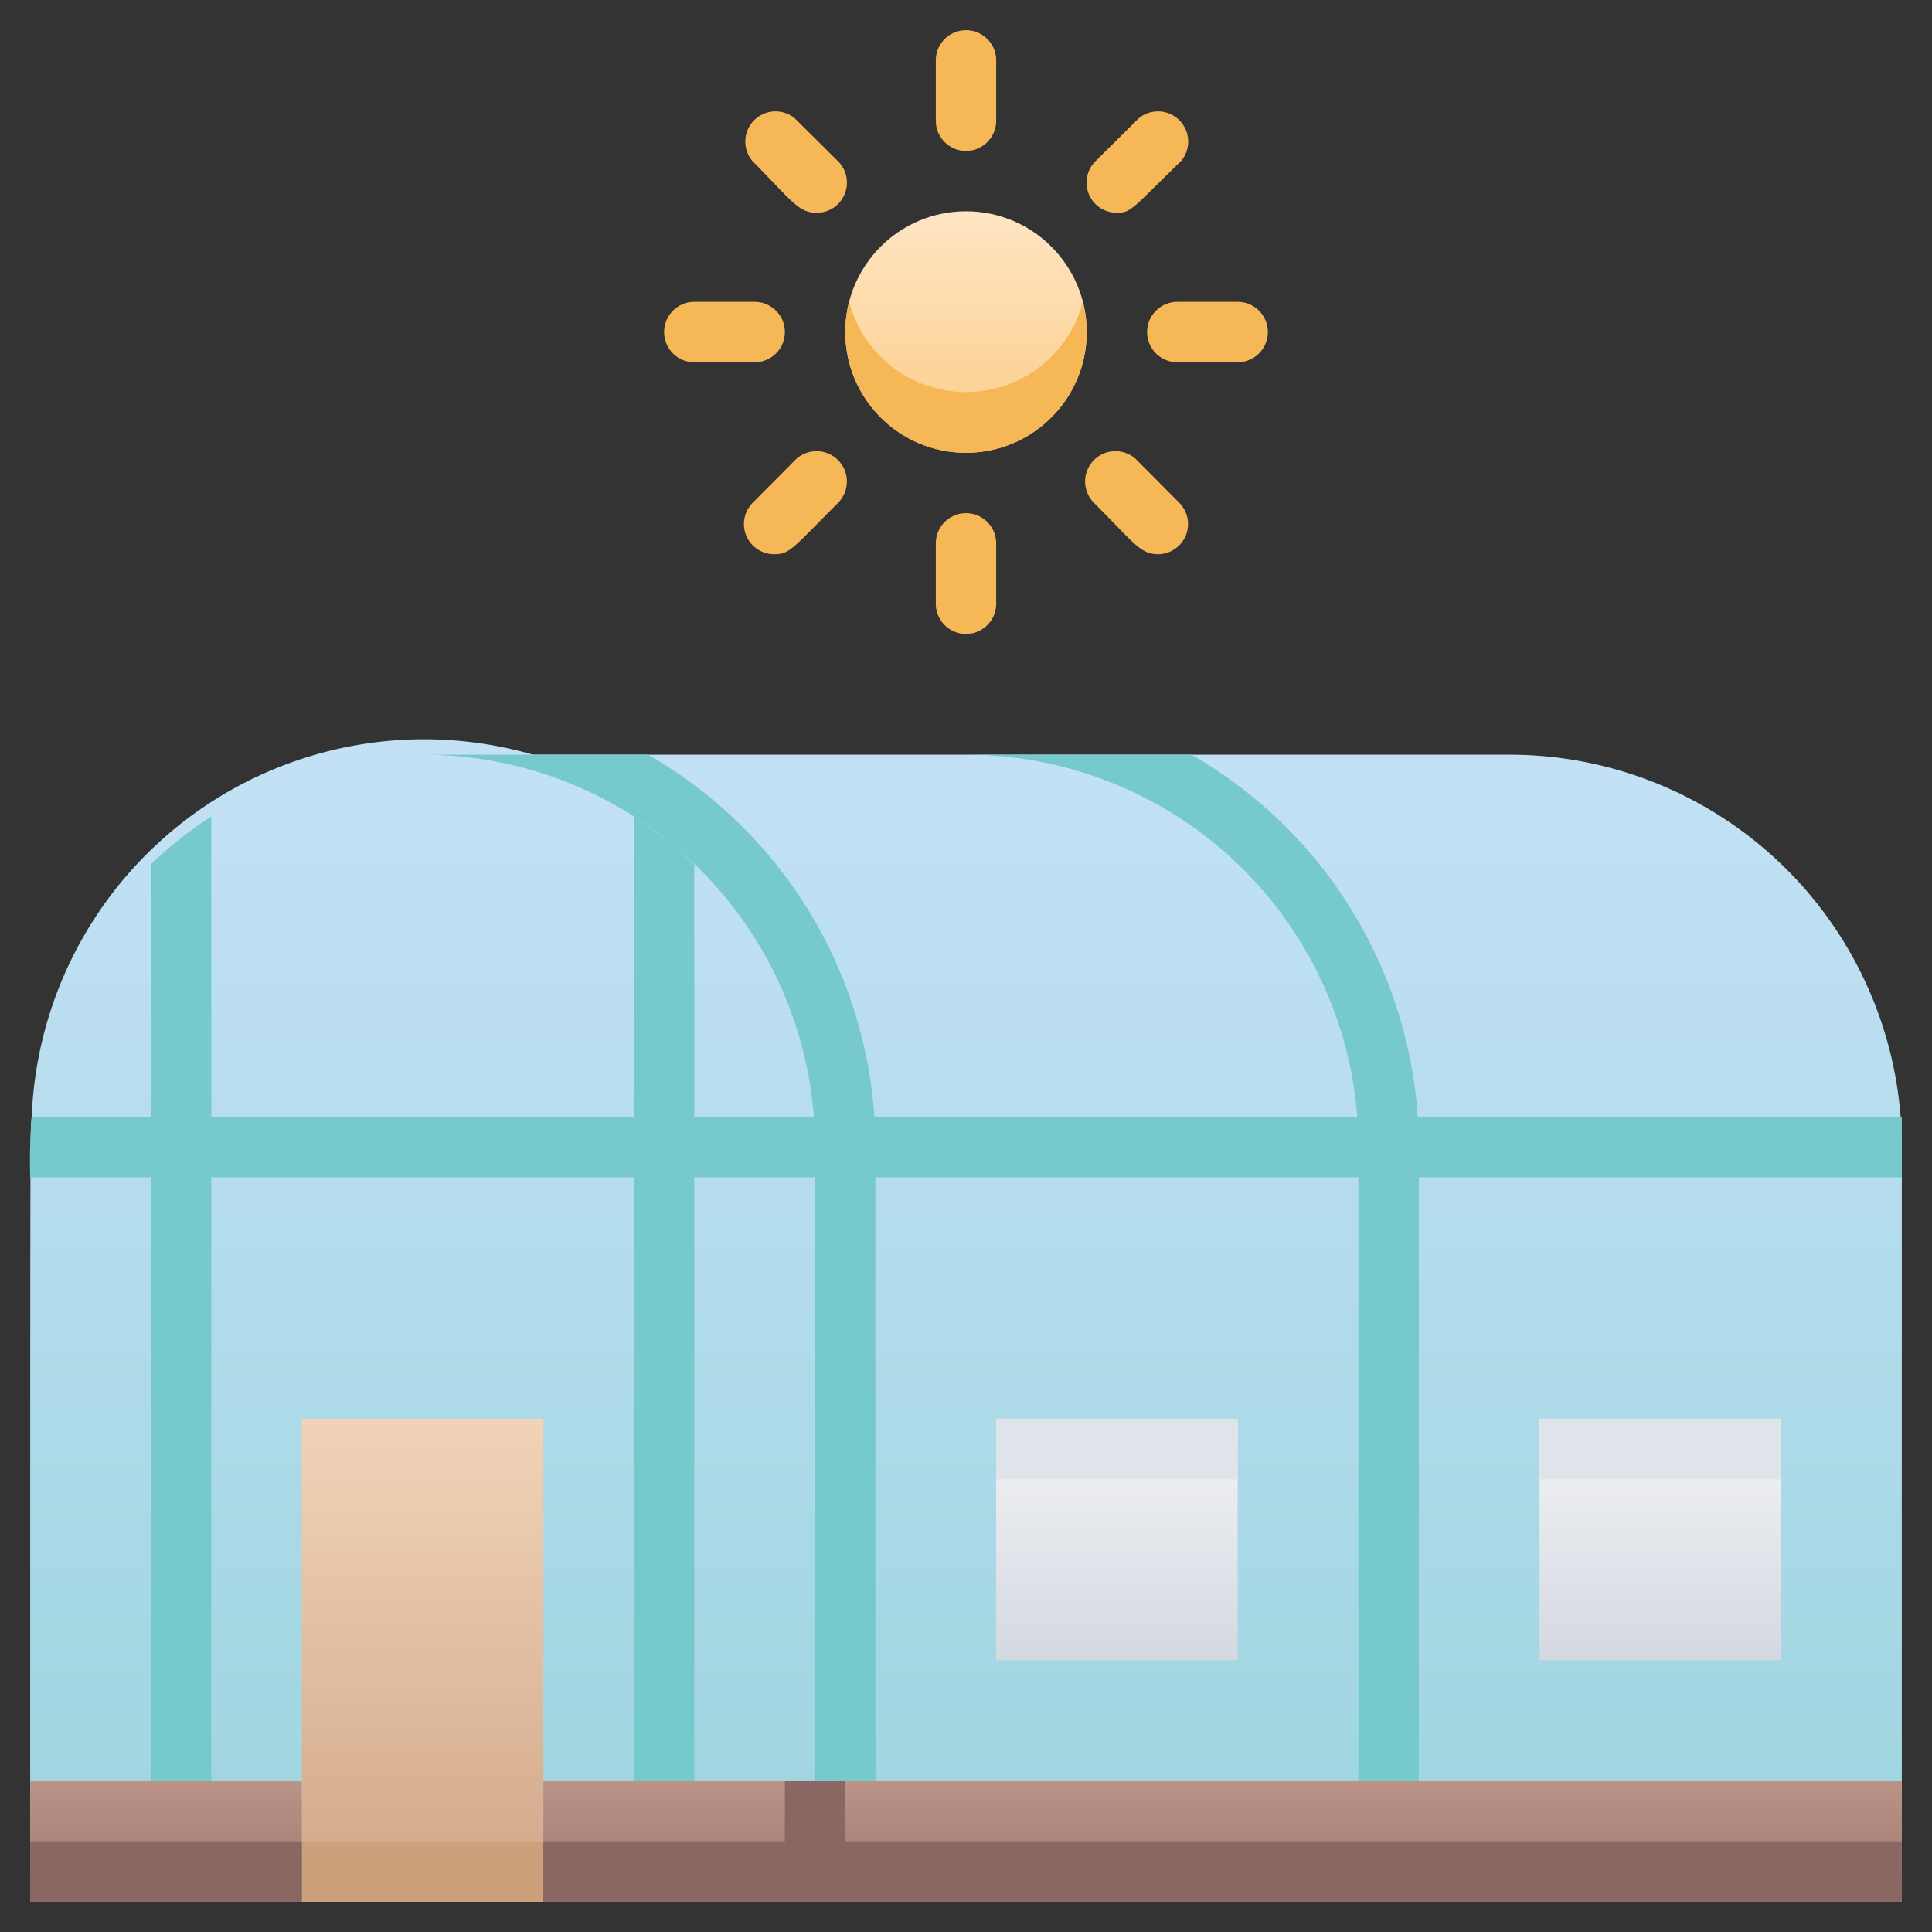 <svg xmlns="http://www.w3.org/2000/svg" xmlns:xlink="http://www.w3.org/1999/xlink" viewBox="0 0 64 64"><rect x="0" y="0" width="64" height="64" fill="#333333" stroke="none"/><defs><style>.cls-1{fill:url(#linear-gradient);}.cls-2{fill:url(#linear-gradient-2);}.cls-3{fill:#77cacb;}.cls-4{fill:url(#linear-gradient-3);}.cls-5{fill:#cba07a;}.cls-6{fill:url(#linear-gradient-4);}.cls-7{fill:url(#linear-gradient-5);}.cls-8{fill:url(#linear-gradient-6);}.cls-9{fill:#8a6762;}.cls-10{fill:url(#linear-gradient-7);}.cls-11{fill:url(#linear-gradient-8);}.cls-12{fill:#f6b756;}.cls-13{fill:url(#linear-gradient-9);}.cls-14{fill:#dfe3ea;}</style><linearGradient id="linear-gradient" x1="38.5" y1="63" x2="38.5" y2="25" gradientUnits="userSpaceOnUse"><stop offset="0" stop-color="#9dd5df"/><stop offset="1" stop-color="#c3e1f5"/></linearGradient><linearGradient id="linear-gradient-2" x1="14" x2="14" y2="24.98" xlink:href="#linear-gradient"/><linearGradient id="linear-gradient-3" x1="14" y1="63" x2="14" y2="47" gradientUnits="userSpaceOnUse"><stop offset="0" stop-color="#d1a788"/><stop offset="1" stop-color="#f2d3b8"/></linearGradient><linearGradient id="linear-gradient-4" x1="5.5" y1="63" x2="5.5" y2="59" gradientUnits="userSpaceOnUse"><stop offset="0" stop-color="#9b756d"/><stop offset="1" stop-color="#bc9388"/></linearGradient><linearGradient id="linear-gradient-5" x1="22.5" x2="22.5" xlink:href="#linear-gradient-4"/><linearGradient id="linear-gradient-6" x1="45" x2="45" xlink:href="#linear-gradient-4"/><linearGradient id="linear-gradient-7" x1="37" y1="55" x2="37" y2="47" gradientUnits="userSpaceOnUse"><stop offset="0" stop-color="#d4d8e1"/><stop offset="1" stop-color="#f3f4f5"/></linearGradient><linearGradient id="linear-gradient-8" x1="32" y1="15" x2="32" y2="7" gradientUnits="userSpaceOnUse"><stop offset="0" stop-color="#fbcc88"/><stop offset="1" stop-color="#ffe5c3"/></linearGradient><linearGradient id="linear-gradient-9" x1="55" x2="55" xlink:href="#linear-gradient-7"/></defs><title>Greenhouse</title><g id="Greenhouse"><path class="cls-1" d="M63,38V63H14V25H50A13,13,0,0,1,63,38Z"/><path class="cls-2" d="M27,38V63H1c0-27.18,0-25.41.05-26a13,13,0,0,1,26,1Z"/><path class="cls-3" d="M29,38V63H27V38A13,13,0,0,0,14,25h7.47A15,15,0,0,1,29,38Z"/><path class="cls-3" d="M47,38V63H45V38A13,13,0,0,0,32,25h7.47A15,15,0,0,1,47,38Z"/><path class="cls-3" d="M63,39H1a18.3,18.3,0,0,1,.05-2H63C63,37.56,63,38,63,39Z"/><rect class="cls-4" x="10" y="47" width="8" height="16"/><rect class="cls-5" x="10" y="61" width="8" height="2"/><path class="cls-3" d="M7,27.05V59a1,1,0,0,1-2,0V28.63A12.76,12.76,0,0,1,7,27.05Z"/><path class="cls-3" d="M23,28.63V59a1,1,0,0,1-2,0V27.05A12.76,12.76,0,0,1,23,28.63Z"/><rect class="cls-6" x="1" y="59" width="9" height="4"/><rect class="cls-7" x="18" y="59" width="9" height="4"/><rect class="cls-8" x="27" y="59" width="36" height="4"/><rect class="cls-9" x="1" y="61" width="9" height="2"/><rect class="cls-9" x="18" y="61" width="9" height="2"/><rect class="cls-9" x="27" y="61" width="36" height="2"/><rect class="cls-10" x="33" y="47" width="8" height="8"/><circle class="cls-11" cx="32" cy="11" r="4"/><path class="cls-12" d="M32,15a4,4,0,0,1-3.87-5,4,4,0,0,0,7.74,0A4,4,0,0,1,32,15Z"/><path class="cls-12" d="M31,4V2a1,1,0,0,1,2,0V4A1,1,0,0,1,31,4Z"/><path class="cls-12" d="M31,20V18a1,1,0,0,1,2,0v2A1,1,0,0,1,31,20Z"/><path class="cls-12" d="M41,12H39a1,1,0,0,1,0-2h2A1,1,0,0,1,41,12Z"/><path class="cls-12" d="M25,12H23a1,1,0,0,1,0-2h2A1,1,0,0,1,25,12Z"/><path class="cls-12" d="M37,7.05a1,1,0,0,1-.71-1.71l1.42-1.41a1,1,0,0,1,1.41,1.41C37.53,6.88,37.48,7.05,37,7.05Z"/><path class="cls-12" d="M25.64,18.36a1,1,0,0,1-.71-1.7l1.41-1.42a1,1,0,0,1,1.42,1.42C26.22,18.2,26.16,18.36,25.64,18.36Z"/><path class="cls-12" d="M38.36,18.36c-.6,0-.82-.41-2.12-1.7a1,1,0,0,1,1.42-1.42l1.41,1.42A1,1,0,0,1,38.36,18.36Z"/><path class="cls-12" d="M27.05,7.05c-.6,0-.83-.41-2.12-1.71a1,1,0,0,1,1.41-1.41l1.42,1.41A1,1,0,0,1,27.05,7.05Z"/><rect class="cls-13" x="51" y="47" width="8" height="8"/><rect class="cls-14" x="33" y="47" width="8" height="2"/><rect class="cls-14" x="51" y="47" width="8" height="2"/><rect class="cls-9" x="26" y="59" width="2" height="4"/></g></svg>